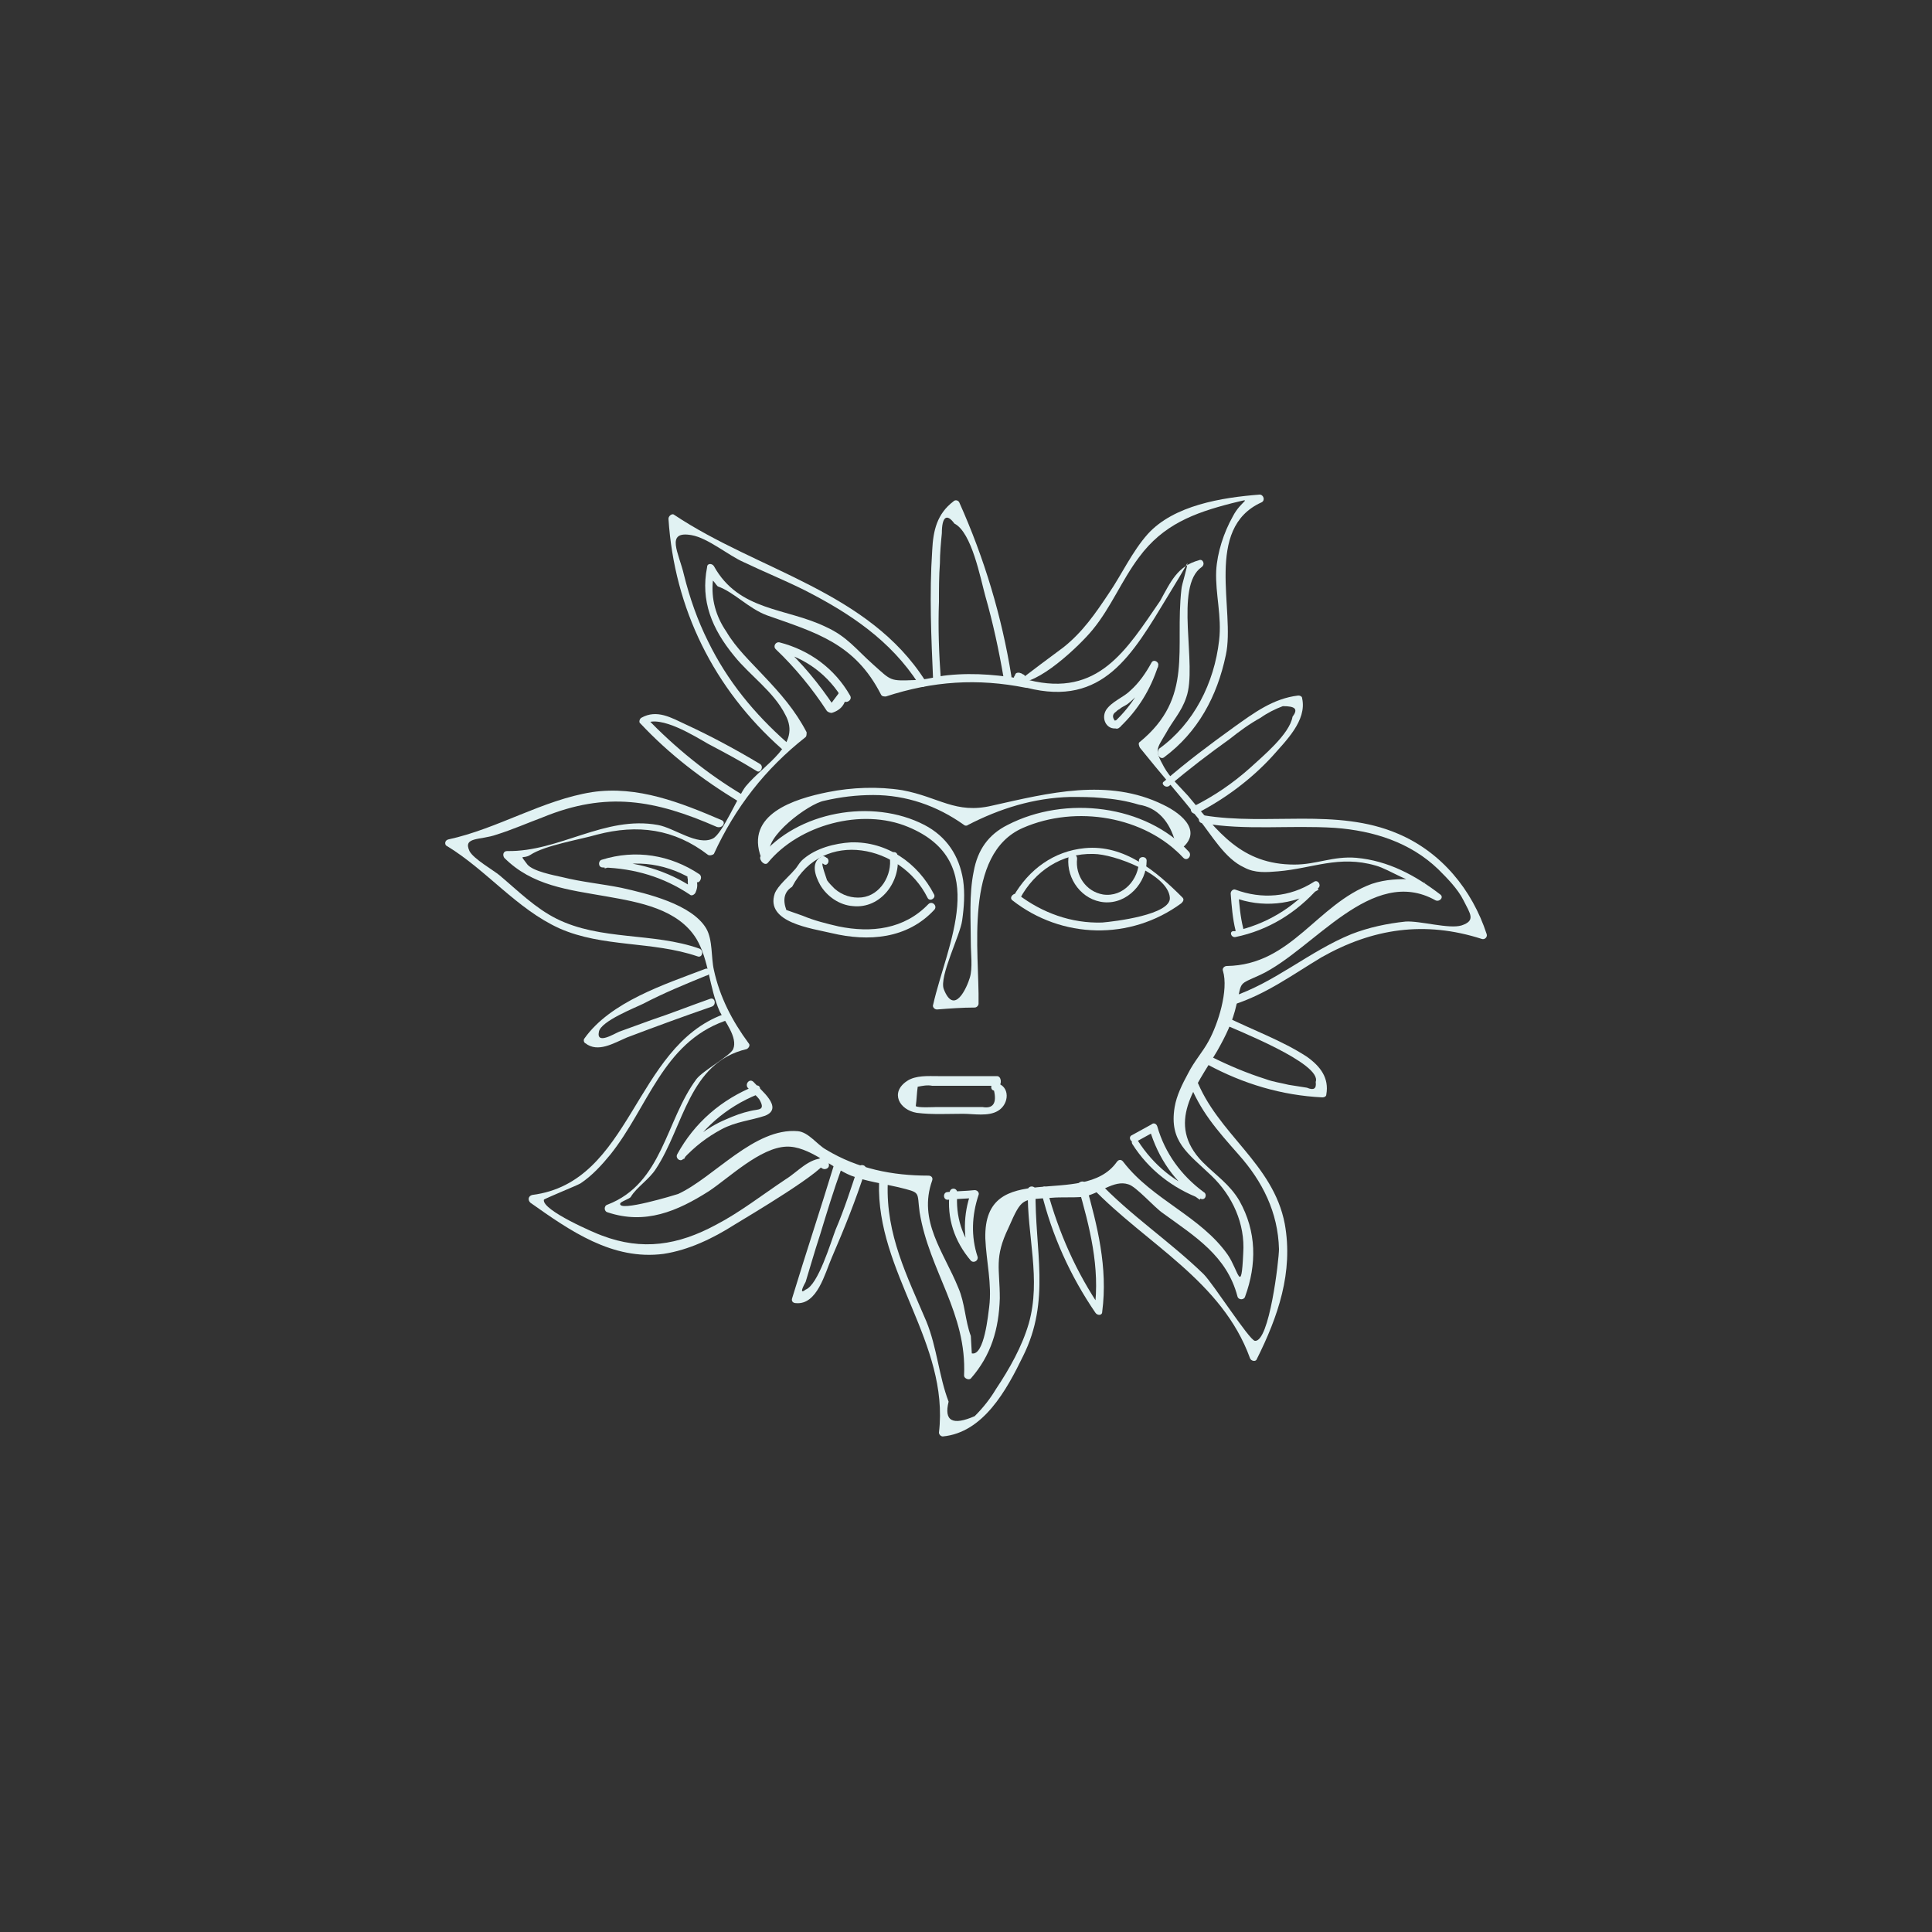 <?xml version="1.0" encoding="utf-8"?>
<!-- Generator: Adobe Illustrator 19.0.0, SVG Export Plug-In . SVG Version: 6.00 Build 0)  -->
<svg version="1.1" id="Layer_1" xmlns="http://www.w3.org/2000/svg" xmlns:xlink="http://www.w3.org/1999/xlink" x="0px" y="0px"
	 viewBox="-205 297 200 200" style="enable-background:new -205 297 200 200;" xml:space="preserve">
<rect x="-205" y="297" width="200" height="200" fill="#333333" stroke="none"/>
<style type="text/css">
	.st0{fill:#E1F2F3;}
</style>
<g id="XMLID_8561_">
	<g id="XMLID_8560_">
		<g>
			<path class="st0" d="M-98.5,367.4c-2.8-0.5-5.5-0.8-8.4-0.5c-1.1,0.1-2.3,0.5-3.4,0.5c-2.6,0.1-2.4,0.1-4.3-1.6
				c-1.8-1.6-2.7-2.9-4.9-3.9c-4.1-2-9-1.6-11.6-6.3c-0.2-0.3-0.7-0.3-0.7,0.1c-0.7,3.5,0.5,6.4,2.8,9.2c1.6,2,4.1,3.7,5.3,6.1
				c1.7,3.1-2.1,5-4.1,7.4c-0.8,1-2.4,4.9-3.4,5.4c-1.6,0.8-4-1.1-5.7-1.4c-5.5-1-10.2,2.8-15.6,2.7c-0.4,0-0.5,0.4-0.3,0.7
				c2.9,2.9,6.6,3.3,10.6,4c3.4,0.6,7.4,1.3,9.3,4.4c1.3,2.2,1.3,5,2.4,7.5c0.5,1,1.9,2.7,1.4,3.9c-0.3,0.7-3.1,2.2-3.8,3.1
				c-3.2,4.3-3.5,10.8-9.2,13c-0.4,0.1-0.4,0.7,0,0.8c3.9,1.3,7.2-0.1,10.5-2.2c2.1-1.4,5.3-4.5,8-4.6c2.3-0.1,4.7,2.2,6.7,3
				c1.6,0.6,3.2,0.8,4.9,1.2c2.4,0.6,1.9,0.4,2.2,2.6c1,6.1,4.9,10.4,4.6,16.9c0,0.3,0.5,0.5,0.7,0.3c2.1-2.4,2.9-5.1,3-8.3
				c0-3.1-0.6-4.2,0.9-7.3c1.4-3.2,1.4-2.9,4.4-3.1c1.1-0.1,2.2,0,3.3-0.1c1.7-0.3,3.2-1.8,4.7-1.3c0.8,0.2,2.7,2.4,3.6,3
				c3.3,2.4,6.6,4.4,7.7,8.6c0.1,0.4,0.7,0.4,0.8,0c1.2-3.3,1.2-6.7-0.6-9.9c-1-1.7-2.4-2.6-3.8-4c-3.9-4-0.7-7.8,1.5-11.5
				c0.9-1.6,1.6-3,2-4.8c0.6-2.5,0.1-2,2.5-3.1c5.5-2.6,11.5-11.4,18.1-7.7c0.4,0.2,0.9-0.3,0.5-0.6c-2.6-2-5.4-3.5-8.7-3.8
				c-2.4-0.2-4.1,0.7-6.4,0.7c-5.5,0-7.9-3.4-11-7.1c-0.8-0.9-1.9-1.9-2.5-3c-1-1.8-0.8-1.8,0.2-3.5c0.7-1.3,1.6-2.2,2.1-3.7
				c1.2-3.3-1.3-11.5,1.6-13.5c0.4-0.3,0.1-0.9-0.3-0.7c-2.2,0.6-2.9,2.2-4,4.2C-88.4,364.3-91.3,369.2-98.5,367.4
				c-0.5-0.1-0.7,0.7-0.2,0.8c7.9,2,10.9-3.4,14.6-9.5c0.5-0.8,2-3.3,2-3.4c0.1,0.2-0.6,2.3-0.6,2.7c-0.7,6.2,1.3,11.2-4.3,15.8
				c-0.2,0.1-0.1,0.4,0,0.6c2,2.5,4.1,4.9,6.1,7.4c1.3,1.6,2.7,4.1,4.7,5c1.1,0.6,2.3,0.5,3.5,0.4c3.6-0.3,6.3-1.7,10.1-0.6
				c1.5,0.4,3.7,2.1,5.3,1.8c-0.4,0.1-1-0.4-1.4-0.4c-1.5,0-2.8,0-4.3,0.5c-5.7,2.1-8.3,8.4-15,8.5c-0.3,0-0.5,0.3-0.4,0.5
				c0.6,2-0.5,5.5-1.5,7.3c-0.6,1.1-1.5,2.1-2.1,3.3c-0.6,1.1-1.2,2.3-1.4,3.5c-0.6,3.6,1.4,4.8,3.8,7.1c2.2,2.1,3.5,5,3.3,8
				c-0.2,4.5-0.5,1.8-1.6,0.2c-2.8-4-7.8-5.7-10.8-9.6c-0.2-0.3-0.5-0.3-0.7,0c-3.5,4.9-13.8-0.6-13.6,7.9c0.1,2.4,0.7,4.7,0.4,7.1
				c-0.1,0.7-0.5,5.1-1.8,4.8c0,0-0.1-1.7-0.1-1.8c-0.6-1.6-0.6-3.4-1.3-5c-1.5-3.7-4.2-6.9-2.7-11.1c0.1-0.3-0.1-0.5-0.4-0.5
				c-3.7,0-7.3-0.7-10.6-2.7c-0.9-0.5-1.8-1.8-2.9-1.9c-4.5-0.4-8.7,4.8-12.4,6.5c-0.3,0.1-6.2,1.9-6,1c0-0.2,1-0.5,1.1-0.7
				c0.6-1,1.9-1.8,2.6-2.9c2.9-4.4,3.4-11,9.4-12.4c0.2-0.1,0.4-0.4,0.2-0.6c-1.7-2.3-3-4.8-3.6-7.6c-0.3-1.3-0.1-3.1-0.8-4.3
				c-1.5-2.5-6.1-3.6-8.8-4.2c-2-0.4-4.1-0.6-6.1-1.1c-0.9-0.2-3-0.6-3.6-1.3c-0.9-1.2-0.5-0.5,0.3-1c1.5-1,5.2-1.6,6.9-2.1
				c4.2-1.1,8-0.6,11.5,2.1c0.2,0.1,0.5,0,0.6-0.1c2.2-4.8,5.3-8.8,9.5-12.1c0.1-0.1,0.1-0.3,0.1-0.5c-1.2-2.3-2.7-4-4.5-5.9
				c-1.3-1.4-2.8-2.8-3.8-4.5c-1.1-1.6-1.6-3.4-1.4-5.3c0.2,0.2,0.3,0.4,0.5,0.6c1.7,0.6,3.2,2.3,5.1,3c5.1,1.8,9.1,2.9,11.8,8.2
				c0.1,0.2,0.3,0.2,0.5,0.2c4.9-1.6,9.5-1.9,14.5-0.9C-98.2,368.3-98,367.5-98.5,367.4L-98.5,367.4z"/>
		</g>
	</g>
	<g id="XMLID_8536_">
		<g>
			<path class="st0" d="M-125.5,386.3c3.2-3.9,9.7-5.7,14.5-3.7c8.7,3.6,4,12.2,2.6,18.4c-0.1,0.2,0.1,0.5,0.4,0.5
				c1.3-0.1,2.6-0.2,3.9-0.2c0.2,0,0.4-0.2,0.4-0.4c0.1-5.3-1.6-15.5,4.6-18.2c5.5-2.4,12.6-1.2,16.6,3.1c0.4,0.4,0.9-0.2,0.6-0.6
				c-4.5-4.9-12.8-5.9-18.8-2.8c-2,1-3.1,2.6-3.5,4.8c-0.5,2.4-0.3,5.1-0.3,7.5c0,1,0.2,2.5-0.1,3.5c-0.3,1-1.6,4-2.7,1.2
				c-0.5-1.3,1.7-5.6,1.9-7.1c0.2-1.4,0.3-2.8,0.1-4.2c-0.4-2.5-1.7-4.5-4-5.7c-5.4-2.8-13.2-1.4-17,3.3
				C-126.4,386.1-125.8,386.7-125.5,386.3L-125.5,386.3z"/>
		</g>
	</g>
	<g id="XMLID_8529_">
		<g>
			<path class="st0" d="M-108.3,389.6c-1.7-3.3-4.9-5.5-8.6-5.4c-1.7,0.1-3.6,0.6-4.9,1.7c-0.5,0.4-0.6,0.8-1,1.2
				c-0.5,0.6-1.7,1.6-2,2.4c-1,3,3.8,3.6,5.9,4.1c3.8,0.9,7.8,0.6,10.6-2.4c0.4-0.4-0.2-1-0.6-0.6c-2.5,2.6-5.9,3-9.3,2.3
				c-1.3-0.3-2.5-0.6-3.7-1.1c-0.6-0.2-1.1-0.4-1.7-0.6c-0.4-1.1-0.2-1.9,0.6-2.4c3.2-6.1,11.3-4.3,14,1.1
				C-108.8,390.4-108.1,390-108.3,389.6L-108.3,389.6z"/>
		</g>
	</g>
	<g id="XMLID_6920_">
		<g>
			<path class="st0" d="M-99.4,390c1.5-2.8,4.3-4.7,7.6-4.6c2.1,0,7.7,2.1,7.9,4.5c0.2,1.8-5.8,2.5-7,2.6c-3.2,0.1-6.2-1-8.7-2.9
				c-0.4-0.3-1,0.3-0.6,0.6c5.1,4,12.2,4.2,17.5,0.3c0.2-0.2,0.3-0.4,0.1-0.6c-2.7-2.7-6-5.5-10.1-5.1c-3.2,0.3-5.8,2.2-7.4,5
				C-100.4,390.1-99.7,390.5-99.4,390L-99.4,390z"/>
		</g>
	</g>
	<g id="XMLID_6905_">
		<g>
			<path class="st0" d="M-94.4,385.8c-0.2,2.2,1.4,4.4,3.7,4.6c2.4,0.2,4.4-2,4.4-4.3c0-0.5-0.8-0.5-0.8,0c0,1.9-1.6,3.8-3.7,3.5
				c-1.8-0.3-2.9-2-2.7-3.7C-93.5,385.3-94.3,385.3-94.4,385.8L-94.4,385.8z"/>
		</g>
	</g>
	<g id="XMLID_16_">
		<g>
			<path class="st0" d="M-119.4,385.8c-0.1,0-0.1-0.1-0.2-0.1c-0.1-0.1-0.3-0.1-0.4,0c-1.1,0.6-0.6,2-0.1,2.9c0.7,1.2,2,2.1,3.4,2.2
				c2.9,0.3,5-2.6,4.6-5.3c-0.1-0.5-0.9-0.3-0.8,0.2c0.3,1.9-1,4-2.9,4.2c-1,0.1-2-0.2-2.8-0.9c-0.3-0.3-0.6-0.6-0.8-0.9
				c0.1,0.2-0.7-1.9-0.4-1.7C-119.4,386.8-119,386.1-119.4,385.8L-119.4,385.8z"/>
		</g>
	</g>
	<g id="XMLID_15_">
		<g>
			<path class="st0" d="M-101.8,408.4c-2,0-4.1,0-6.1,0c-1,0-2.3-0.1-3.2,0.5c-1.8,1.2-0.8,3,1,3.3c1.6,0.2,3.2,0.1,4.8,0.1
				c1.1,0,2.6,0.3,3.6-0.3c1.2-0.7,1.3-2.6-0.2-2.9c-0.5-0.1-0.7,0.7-0.2,0.8c0.3,1.3-0.1,1.9-1.2,1.7c-0.2,0-0.3,0-0.5,0
				c-0.7,0-1.4,0-2.1,0c-0.7,0-1.4,0-2.1,0c-0.3,0-2,0.1-2.2-0.1c0.1-0.7,0.1-1.3,0.2-2c0.5-0.1,1-0.2,1.5-0.1c0.8,0,1.5,0,2.3,0
				c1.5,0,3.1,0,4.6,0C-101.3,409.3-101.3,408.4-101.8,408.4L-101.8,408.4z"/>
		</g>
	</g>
	<g id="XMLID_14_">
		<g>
			<path class="st0" d="M-125.3,385.5c-0.7-1.8,4-5.3,5.6-5.6c1.7-0.4,3.4-0.6,5.1-0.6c3.4,0,6.6,1.1,9.4,3.1c0.1,0.1,0.3,0.1,0.4,0
				c3.3-1.7,6.8-2.8,10.6-2.9c1.1,0,2.2,0,3.2,0.1c1.3,0.1,2.6,0.3,3.9,0.7c1.9,0.3,3.2,1.7,3.8,4c-0.4,0.3,0,1,0.4,0.7
				c2.5-1.8,0.4-3.7-1.7-4.7c-5.7-2.8-11.9-1.2-17.7,0.1c-3.8,0.9-5.5-0.9-9.3-1.6c-2.5-0.4-5.2-0.3-7.7,0.2
				c-3.5,0.7-8.6,2.3-6.9,6.8C-125.9,386.2-125.1,386-125.3,385.5L-125.3,385.5z"/>
		</g>
	</g>
	<g id="XMLID_13_">
		<g>
			<path class="st0" d="M-109.2,367.5c-5.9-9.3-17.3-11.4-26-17.2c-0.2-0.2-0.6,0.1-0.6,0.4c0.6,9.3,4.7,17.6,11.7,23.8
				c0.4,0.3,1-0.2,0.6-0.6c-3.4-3-6.2-6.4-8.2-10.5c-1.1-2.2-1.9-4.5-2.5-6.9c-0.5-2.2-2-4.6,0.8-4.1c1.7,0.3,3.8,2.1,5.4,2.8
				c2.1,1,4.3,1.9,6.3,2.9c4.7,2.4,8.9,5.2,11.8,9.7C-109.6,368.4-108.9,368-109.2,367.5L-109.2,367.5z"/>
		</g>
	</g>
	<g id="XMLID_6896_">
		<g>
			<path class="st0" d="M-130.3,381.9c-4.2-1.8-8.7-3.6-13.4-2.9c-5.1,0.8-9.8,3.8-14.9,4.9c-0.4,0.1-0.4,0.6-0.1,0.7
				c4.1,2.5,7.2,6.5,11.6,8.5c4.5,2,9.6,1.3,14.3,2.9c0.5,0.2,0.7-0.6,0.2-0.8c-4.8-1.7-10.2-0.8-14.8-3.1c-2.2-1.1-4-2.9-5.9-4.5
				c-0.6-0.5-2.7-1.7-3.1-2.5c-0.7-1.5,1.1-1.1,2.8-1.7c1.6-0.5,3.2-1.2,4.8-1.8c6.6-2.7,11.6-1.8,18,1
				C-130.2,382.8-129.8,382.1-130.3,381.9L-130.3,381.9z"/>
		</g>
	</g>
	<g id="XMLID_11622_">
		<g>
			<path class="st0" d="M-130.1,402c-9.3,3.4-9.5,17.4-19.8,18.7c-0.4,0.1-0.5,0.5-0.2,0.8c4.1,2.9,8.5,6,13.8,5.3
				c2.6-0.4,5.1-1.6,7.3-3c1.3-0.8,9.8-5.8,9.5-6.7c-0.1-0.5-0.9-0.3-0.8,0.2c0.1,0.4,0.1,0.5,0.5,0.7c0.3,0.1,0.7-0.1,0.6-0.5
				c0-0.1,0-0.2-0.1-0.3c0-0.2-0.2-0.3-0.4-0.3c-1.6,0-2.7,1.4-4,2.2c-2.4,1.6-4.7,3.4-7.2,4.7c-3.9,2.1-7.6,2.7-11.8,1.1
				c-0.6-0.2-6.2-2.6-6-3.7c0-0.1,3.5-1.5,3.8-1.7c1.2-0.8,2.2-1.9,3.1-3c3.9-4.9,5.4-11.5,11.8-13.8
				C-129.4,402.6-129.6,401.8-130.1,402L-130.1,402z"/>
		</g>
	</g>
	<g id="XMLID_11629_">
		<g>
			<path class="st0" d="M-114,419.4c-0.3,9.3,7.3,16.6,6.2,25.9c0,0.2,0.2,0.4,0.4,0.4c4.2-0.4,6.6-4.8,8.3-8.3
				c2.9-5.8,1.2-11,1.3-17.2c0-0.5-0.8-0.5-0.8,0c-0.1,4.7,1.4,9.2,0.1,13.8c-0.7,2.4-2,4.7-3.4,6.8c-0.6,1-1.3,1.9-2.2,2.8
				c-2.3,1-3.2,0.5-2.7-1.5c-1-2.6-1.2-5.6-2.3-8.3c-2-4.7-4.2-9-4-14.3C-113.2,418.9-114,418.9-114,419.4L-114,419.4z"/>
		</g>
	</g>
	<g id="XMLID_11636_">
		<g>
			<path class="st0" d="M-91.9,420c5.6,5.8,13.4,9.6,16.3,17.6c0.1,0.3,0.6,0.4,0.7,0.1c2.2-4.4,3.8-9,2.9-14
				c-1.2-6.3-7-9.3-9.2-15.1c-0.2-0.5-1-0.3-0.8,0.2c1.2,3.2,3,5.2,5.2,7.7c2.5,2.8,4.1,6,4.2,9.8c0,1.1-1,9.7-2.5,9.5
				c-0.6-0.1-4.3-5.9-5.3-6.9c-3.5-3.4-7.6-6.1-10.9-9.6C-91.7,419.1-92.3,419.7-91.9,420L-91.9,420z"/>
		</g>
	</g>
	<g id="XMLID_11643_">
		<g>
			<path class="st0" d="M-77.3,401c3.4-1.1,6.1-3.1,9.1-4.9c5.3-3,10.7-3.8,16.6-1.9c0.3,0.1,0.6-0.2,0.5-0.5
				c-1.5-4.6-4.7-8.5-9.2-10.4c-6.3-2.7-13.5-0.8-20.1-1.9c-0.5-0.1-0.7,0.7-0.2,0.8c4.6,0.8,9.1,0.2,13.8,0.5
				c4,0.3,7.8,1.5,10.7,4.3c0.9,0.9,2,2,2.6,3.2c0.7,1.4,1.3,2.1-0.2,2.6c-1.3,0.4-4.3-0.5-5.8-0.4c-1.9,0.2-3.8,0.6-5.6,1.3
				c-4.4,1.8-7.9,5-12.4,6.5C-78,400.4-77.8,401.1-77.3,401L-77.3,401z"/>
		</g>
	</g>
	<g id="XMLID_11650_">
		<g>
			<path class="st0" d="M-84.5,375.4c3.5-2.6,5.5-6.3,6.4-10.6c1-4.6-2.3-13.1,3.7-15.8c0.4-0.2,0.2-0.8-0.2-0.8
				c-3.9,0.3-8.9,1.1-11.6,4.1c-1.6,1.8-2.7,4.2-4,6.1c-1.4,2.1-2.7,4-4.7,5.6c-0.4,0.3-4.6,3.4-4.6,3.5c0.5,0.2,0.9-0.5,0.4-0.7
				c-0.1,0-0.1-0.1-0.2-0.1c-0.2-0.1-0.5-0.1-0.6,0.1c0,0.1-0.1,0.2-0.1,0.2c-0.1,0.2,0,0.5,0.2,0.6c2.1,0.5,6.6-3.8,7.9-5.4
				c1.9-2.3,3-5.1,4.8-7.5c2.5-3.4,5.7-4.6,9.6-5.6c2.5-0.6,1-0.4,0.1,1.4c-0.9,1.6-1.6,3.7-1.7,5.6c-0.1,2.4,0.6,4.7,0.3,7.2
				c-0.5,4.4-2.6,8.6-6.2,11.2C-85.4,375-84.9,375.7-84.5,375.4L-84.5,375.4z"/>
		</g>
	</g>
	<g id="XMLID_11657_">
		<g>
			<path class="st0" d="M-107.6,367.4c-0.2-2.7-0.3-5.4-0.2-8.1c0-1.3,0-2.7,0.1-4c0-1,0.1-2.1,0.2-3.1c0-1.7,0.5-2.1,1.3-1
				c1.8,0.9,2.7,5.7,3.2,7.5c0.8,2.8,1.4,5.6,1.9,8.5c0.1,0.5,0.9,0.3,0.8-0.2c-1-6.2-2.8-12.2-5.4-18c-0.1-0.2-0.4-0.3-0.6-0.1
				c-1.7,1.3-2.1,3-2.2,5.1c-0.3,4.5-0.1,9,0.1,13.5C-108.4,367.9-107.6,367.9-107.6,367.4L-107.6,367.4z"/>
		</g>
	</g>
	<g id="XMLID_11664_">
		<g>
			<path class="st0" d="M-126.3,376.1c-2.5-1.5-5.1-2.9-7.7-4.1c-1.5-0.7-3-1.6-4.6-0.7c-0.2,0.1-0.3,0.5-0.1,0.6
				c3,3.2,6.4,5.8,10.2,8.1c0.4,0.3,0.9-0.4,0.4-0.7c-3.7-2.2-7-4.9-10-8c0,0.2-0.1,0.4-0.1,0.6c1.6-0.9,5.1,1.3,6.5,2.1
				c1.7,0.9,3.4,1.8,5,2.8C-126.3,377.1-125.9,376.4-126.3,376.1L-126.3,376.1z"/>
		</g>
	</g>
	<g id="XMLID_11671_">
		<g>
			<path class="st0" d="M-132,397.3c-4.2,1.6-9.8,3.4-12.5,7.2c-0.1,0.1-0.1,0.4,0.1,0.5c1.3,1,2.9,0,4.3-0.6
				c2.9-1.1,5.9-2.2,8.8-3.2c0.5-0.2,0.3-1-0.2-0.8c-2,0.7-4,1.5-6.1,2.2c-1.1,0.4-2.2,0.8-3.3,1.2c-0.5,0.2-2.4,1.4-2.1,0
				c0.2-1.1,3.8-2.5,4.6-2.9c2.1-1.1,4.3-2,6.5-2.9C-131.3,397.9-131.5,397.1-132,397.3L-132,397.3z"/>
		</g>
	</g>
	<g id="XMLID_11678_">
		<g>
			<path class="st0" d="M-118.7,417.7c-1.4,4.6-2.9,9.1-4.3,13.7c-0.1,0.3,0.1,0.5,0.4,0.5c2.2,0.2,3-3.1,3.7-4.7
				c1.3-3,2.5-6,3.5-9.1c0.2-0.5-0.6-0.7-0.8-0.2c-0.7,2.1-1.4,4.3-2.3,6.4c-0.5,1.3-1.8,5.7-3.1,6.2c-0.5,0.4-0.5,0.1,0-0.8
				c0.2-0.7,0.4-1.3,0.6-2c0.3-1,0.6-2,0.9-2.9c0.7-2.3,1.4-4.6,2.2-6.8C-117.7,417.4-118.5,417.2-118.7,417.7L-118.7,417.7z"/>
		</g>
	</g>
	<g id="XMLID_11685_">
		<g>
			<path class="st0" d="M-97.2,420.4c1.1,4.5,3,8.7,5.6,12.5c0.2,0.3,0.7,0.3,0.7-0.1c0.6-4.6-0.5-8.9-1.7-13.2
				c-0.1-0.5-0.9-0.3-0.8,0.2c1.2,4.2,2.3,8.4,1.7,12.8c0.2,0,0.5-0.1,0.7-0.1c-2.6-3.8-4.4-7.9-5.6-12.3
				C-96.6,419.6-97.4,419.8-97.2,420.4L-97.2,420.4z"/>
		</g>
	</g>
	<g id="XMLID_11692_">
		<g>
			<path class="st0" d="M-80,407.2c3.7,2,7.7,3.2,11.9,3.4c0.2,0,0.4-0.1,0.4-0.3c0.3-1.7-0.6-2.9-2-3.9c-2.6-1.7-5.7-2.8-8.5-4.2
				c-0.5-0.2-0.9,0.5-0.4,0.7c1.5,0.7,10.5,4.2,9.8,6.1c0.1,0.7-0.2,0.9-0.9,0.6c-0.6-0.1-1.3-0.2-1.9-0.3c-0.8-0.2-1.6-0.3-2.4-0.6
				c-1.9-0.6-3.8-1.4-5.6-2.3C-80,406.3-80.4,407-80,407.2L-80,407.2z"/>
		</g>
	</g>
	<g id="XMLID_11699_">
		<g>
			<path class="st0" d="M-83.9,378.3c2-1.7,4.1-3.3,6.2-4.8c1-0.8,2.1-1.6,3.2-2.2c0.7-0.5,1.5-0.9,2.3-1.2c1.3,0,1.6,0.3,1,1.1
				c-0.3,1.8-3.1,4.1-4.4,5.3c-1.8,1.6-3.7,2.9-5.9,4c-0.5,0.2-0.1,0.9,0.4,0.7c2.9-1.5,5.6-3.5,7.8-5.9c1.4-1.6,3.6-3.7,3.1-6
				c0-0.2-0.2-0.3-0.4-0.3c-2.6,0.3-4.6,1.8-6.7,3.3c-2.5,1.8-4.9,3.6-7.2,5.6C-84.9,378.1-84.3,378.7-83.9,378.3L-83.9,378.3z"/>
		</g>
	</g>
	<g id="XMLID_11710_">
		<g>
			<path class="st0" d="M-89.1,372.3c1.9-1.8,3.2-3.9,4-6.4c0.1-0.4-0.5-0.7-0.7-0.3c-0.6,1.1-1.3,2.1-2.2,2.9
				c-0.7,0.7-1.9,1.1-2.5,2C-91.1,371.5-90.3,372.8-89.1,372.3c0.4-0.2,0-0.9-0.5-0.7c-0.3-0.4-0.2-0.7,0.1-0.9
				c0.1-0.1,0.2-0.2,0.4-0.3c0.2-0.2,0.5-0.3,0.8-0.5c0.4-0.3,0.8-0.7,1.2-1.1c0.8-0.8,1.5-1.8,2-2.8c-0.2-0.1-0.5-0.2-0.7-0.3
				c-0.8,2.3-2,4.3-3.8,6C-90.1,372.1-89.5,372.7-89.1,372.3L-89.1,372.3z"/>
		</g>
	</g>
	<g id="XMLID_11717_">
		<g>
			<path class="st0" d="M-117,369c-1.6-2.8-4.2-4.7-7.3-5.5c-0.4-0.1-0.7,0.4-0.4,0.7c2,1.9,3.8,4.1,5.3,6.4
				c0.1,0.1,0.3,0.2,0.5,0.2c1-0.3,1.5-1,1.5-2c0-0.5-0.8-0.5-0.8,0c-0.3,0.4-0.6,0.8-0.9,1.2c0.2,0.1,0.3,0.1,0.5,0.2
				c-1.6-2.4-3.4-4.6-5.5-6.5c-0.1,0.2-0.3,0.5-0.4,0.7c2.9,0.7,5.3,2.5,6.8,5.1C-117.5,369.9-116.7,369.5-117,369L-117,369z"/>
		</g>
	</g>
	<g id="XMLID_11724_">
		<g>
			<path class="st0" d="M-132.6,387.5c-3-2-6.6-2.6-10.1-1.5c-0.4,0.1-0.4,0.8,0.1,0.8c3.3,0.1,6.3,1,9,2.8c0.2,0.2,0.5,0,0.6-0.2
				c0.3-0.7,0.2-1.1-0.1-1.8c-0.2-0.5-0.9-0.1-0.7,0.4c0,0.4,0,0.8,0.1,1.2c0.2-0.1,0.4-0.2,0.6-0.2c-2.8-1.9-6-2.8-9.4-2.9
				c0,0.3,0.1,0.5,0.1,0.8c3.3-1,6.6-0.5,9.5,1.4C-132.6,388.5-132.2,387.8-132.6,387.5L-132.6,387.5z"/>
		</g>
	</g>
	<g id="XMLID_11748_">
		<g>
			<path class="st0" d="M-126.8,409.4c-3.5,1.4-6.3,3.8-8.1,7.1c-0.2,0.4,0.3,0.8,0.6,0.5c1.2-1.3,2.5-2.3,4-3.1
				c1.5-0.8,3-0.9,4.5-1.4c2-0.8-0.5-2.7-1.2-3.5c-0.4-0.4-0.9,0.2-0.6,0.6c0.3,0.3,0.9,0.8,1.2,1.2c0.7,1.2-0.1,1-0.9,1.2
				c-0.9,0.2-1.7,0.5-2.6,0.9c-1.9,0.8-3.5,2.1-4.9,3.6c0.2,0.2,0.4,0.3,0.6,0.5c1.7-3.1,4.4-5.4,7.6-6.7
				C-126.1,409.9-126.3,409.2-126.8,409.4L-126.8,409.4z"/>
		</g>
	</g>
	<g id="XMLID_11755_">
		<g>
			<path class="st0" d="M-106.7,420.5c-0.3,2.6,0.5,5,2.2,7c0.3,0.3,0.8,0,0.7-0.4c-0.7-2.1-0.6-4.3,0.1-6.4
				c0.1-0.2-0.1-0.5-0.4-0.5c-0.9,0.1-1.9,0.1-2.8,0.2c-0.5,0-0.5,0.8,0,0.8c0.9-0.1,1.9-0.1,2.8-0.2c-0.1-0.2-0.3-0.3-0.4-0.5
				c-0.8,2.2-0.8,4.6-0.1,6.8c0.2-0.1,0.5-0.3,0.7-0.4c-1.5-1.8-2.2-4-2-6.4C-105.9,419.9-106.7,419.9-106.7,420.5L-106.7,420.5z"/>
		</g>
	</g>
	<g id="XMLID_11762_">
		<g>
			<path class="st0" d="M-87.8,415.4c1.7,2.7,4.2,4.6,7.1,5.7c0.5,0.2,0.7-0.5,0.3-0.7c-2.3-1.7-4-4-4.8-6.8
				c-0.1-0.3-0.4-0.4-0.6-0.2c-0.7,0.4-1.3,0.7-2,1.1c-0.5,0.2-0.1,0.9,0.4,0.7c0.7-0.4,1.3-0.7,2-1.1c-0.2-0.1-0.4-0.2-0.6-0.2
				c0.9,3,2.6,5.5,5.2,7.3c0.1-0.2,0.2-0.5,0.3-0.7c-2.8-1-5.1-2.9-6.7-5.4C-87.3,414.5-88,414.9-87.8,415.4L-87.8,415.4z"/>
		</g>
	</g>
	<g id="XMLID_11769_">
		<g>
			<path class="st0" d="M-77.1,394c3.4-0.7,6.3-2.5,8.6-5.1c0.3-0.3-0.1-0.9-0.5-0.6c-2.5,1.6-5.4,1.8-8.1,0.8
				c-0.2-0.1-0.5,0.1-0.5,0.4c0.1,1.3,0.2,2.6,0.5,3.8c0.1,0.5,0.9,0.3,0.8-0.2c-0.3-1.2-0.4-2.4-0.5-3.6c-0.2,0.1-0.3,0.3-0.5,0.4
				c2.9,1.1,6.1,0.8,8.8-0.8c-0.2-0.2-0.3-0.4-0.5-0.6c-2.1,2.5-5,4.2-8.2,4.9C-77.8,393.3-77.6,394.1-77.1,394L-77.1,394z"/>
		</g>
	</g>
</g>
</svg>
